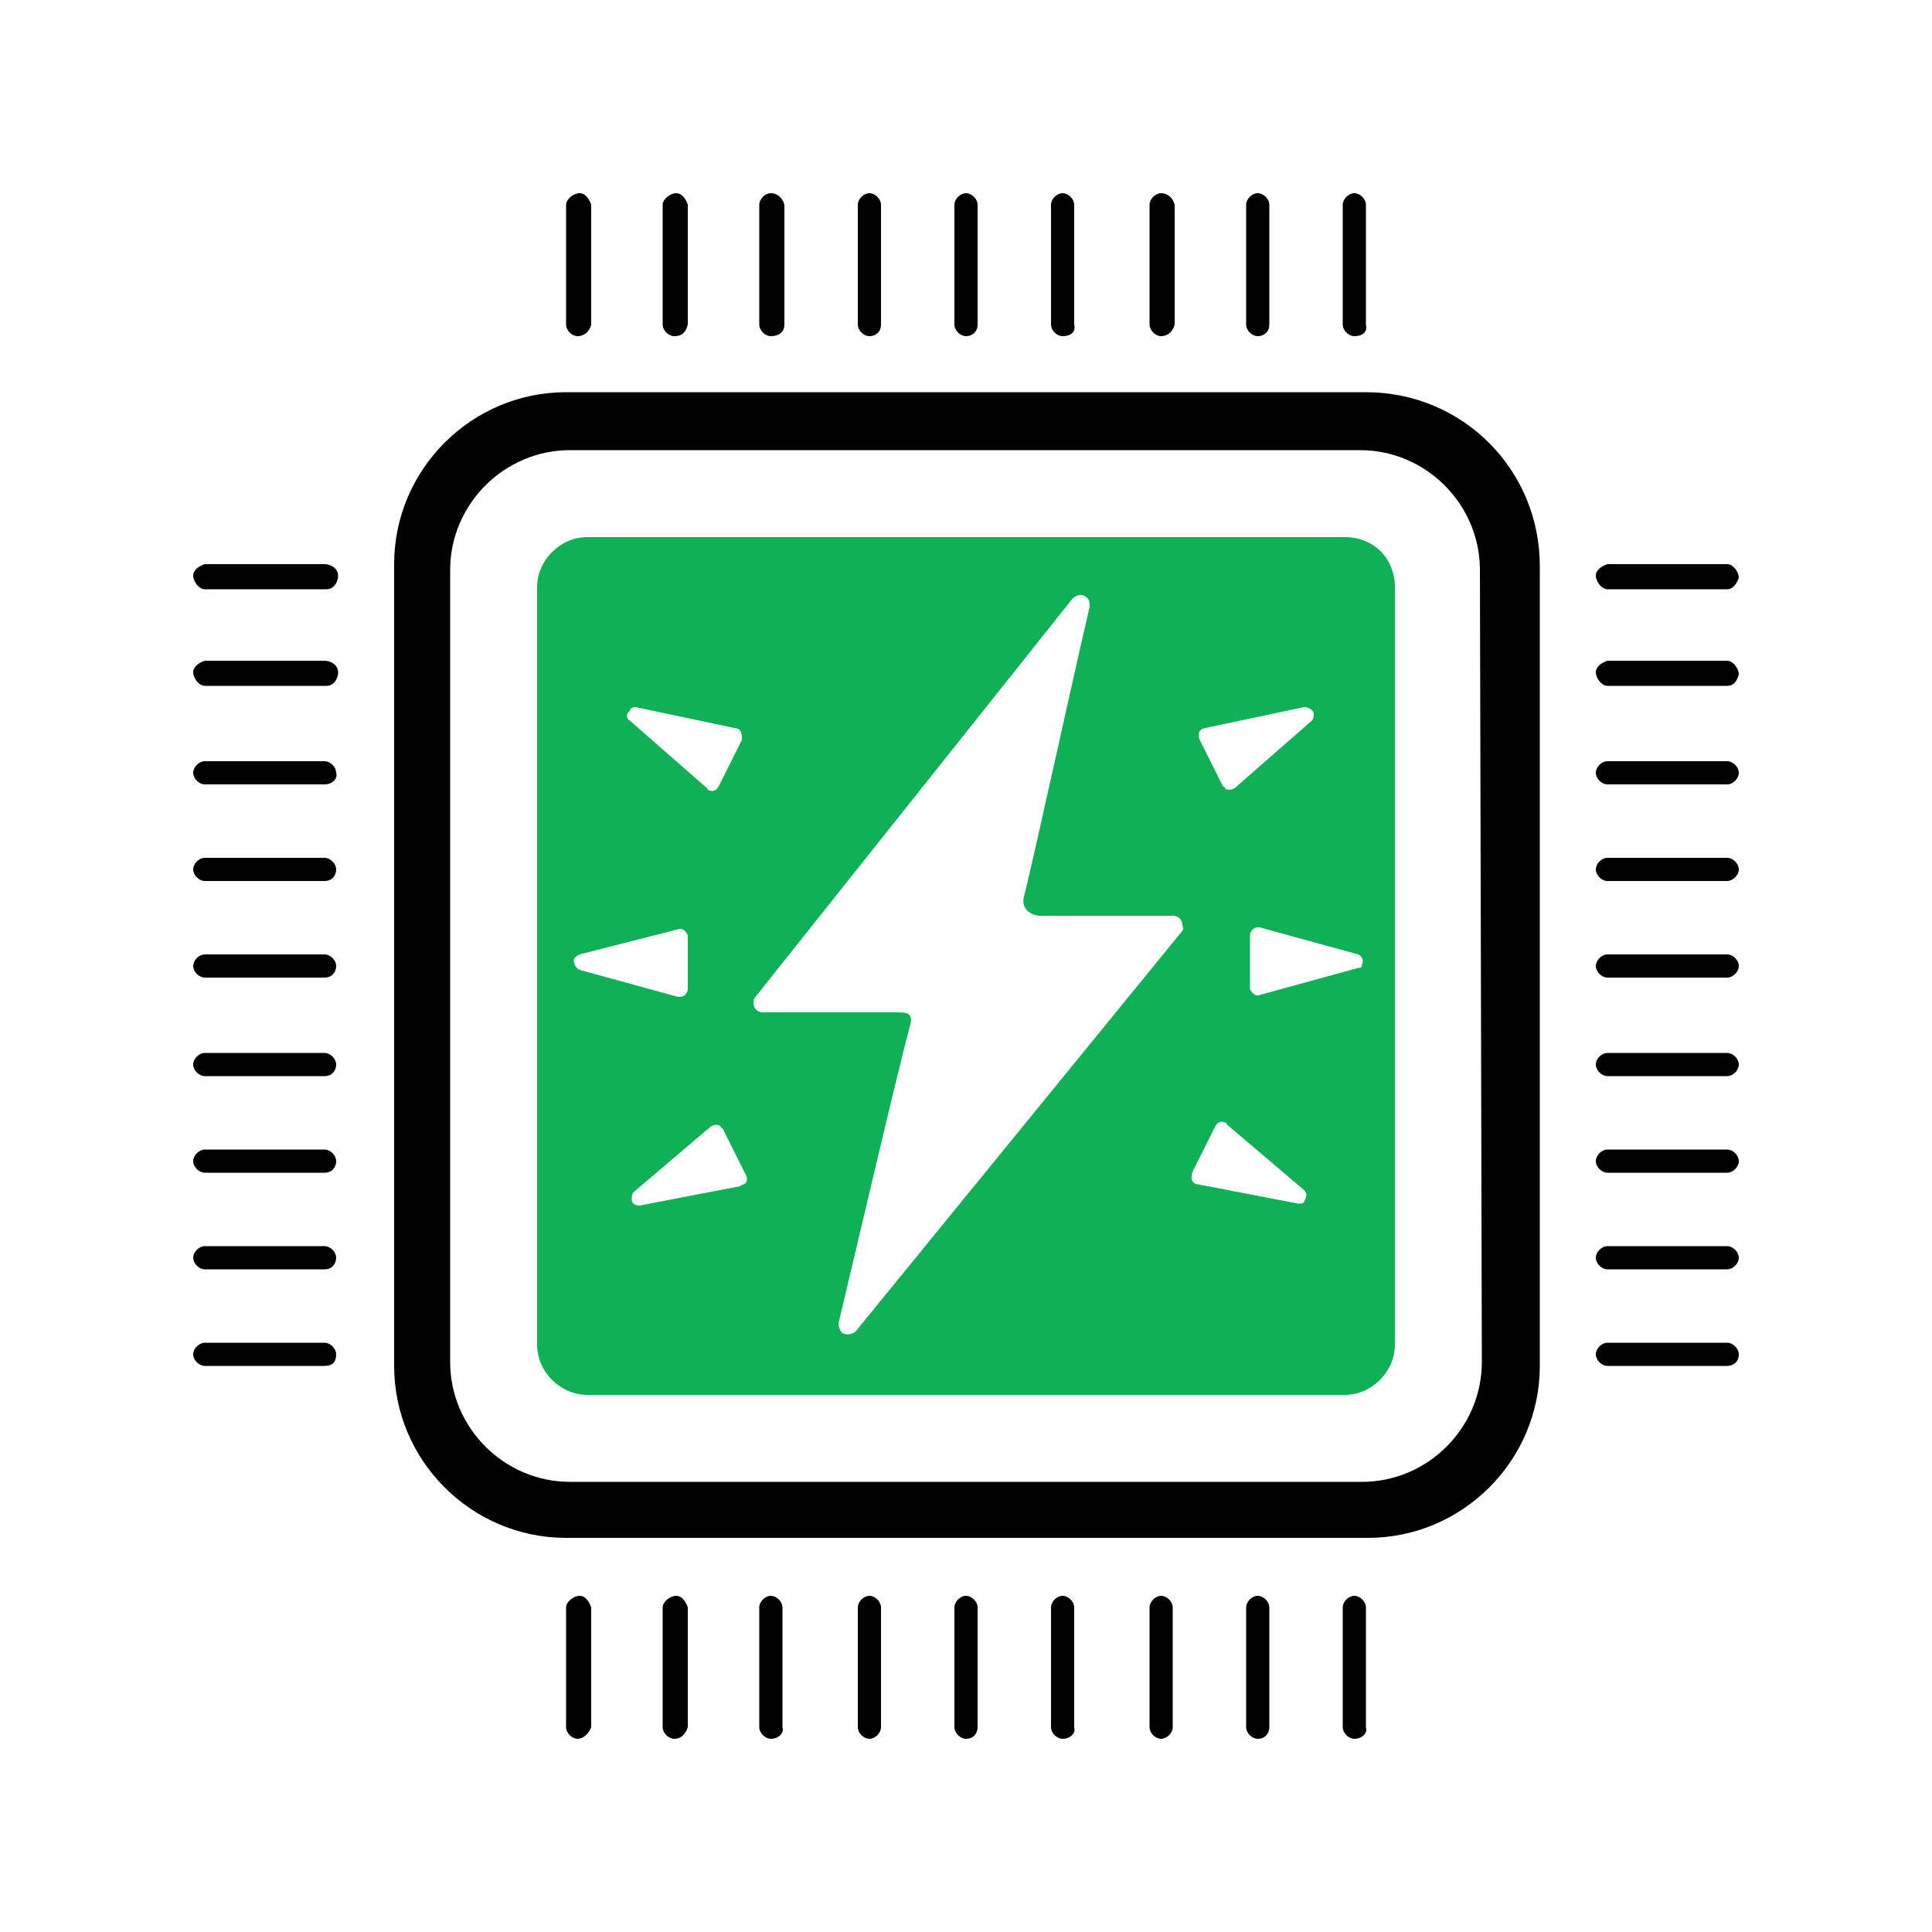 <?xml version="1.0" encoding="utf-8"?>
<!-- Generator: Adobe Illustrator 23.0.4, SVG Export Plug-In . SVG Version: 6.00 Build 0)  -->
<svg version="1.1" id="Layer_1" xmlns="http://www.w3.org/2000/svg" xmlns:xlink="http://www.w3.org/1999/xlink" x="0px" y="0px"
	 viewBox="0 0 100 100" style="enable-background:new 0 0 100 100;" xml:space="preserve">
<style type="text/css">
	.st0{fill:#010101;}
	.st1{fill:#10B057;}
</style>
<title>gpu</title>
<g>
	<g id="Layer_1-2">
		<path class="st0" d="M70.7,20.3H29.3c-4.9,0-8.9,4-8.9,8.9l0,0v41.5c0,4.9,4,8.9,8.9,8.9h41.5c4.9,0,8.9-4,8.9-8.9V29.3
			C79.7,24.3,75.7,20.3,70.7,20.3z M76.7,70.5c0,3.4-2.8,6.2-6.2,6.2l0,0H29.5c-3.4,0-6.2-2.8-6.2-6.2V29.5c0-3.4,2.8-6.2,6.2-6.2
			h40.9c3.4,0,6.2,2.8,6.2,6.2L76.7,70.5z"/>
		<path class="st0" d="M16.8,30.5h-6.2c-0.3,0-0.6-0.4-0.6-0.7c0-0.3,0.3-0.5,0.6-0.6h6.2c0.3,0,0.7,0.2,0.7,0.6
			c0,0.3-0.2,0.7-0.6,0.7C16.9,30.5,16.9,30.5,16.8,30.5z"/>
		<path class="st0" d="M16.8,35.5h-6.2c-0.3,0-0.6-0.4-0.6-0.7c0-0.3,0.3-0.5,0.6-0.6h6.2c0.3,0,0.7,0.2,0.7,0.6
			c0,0.3-0.2,0.7-0.6,0.7C16.9,35.5,16.9,35.5,16.8,35.5z"/>
		<path class="st0" d="M16.8,40.6h-6.2c-0.3,0-0.6-0.3-0.6-0.6c0,0,0,0,0,0c0-0.3,0.3-0.6,0.6-0.6c0,0,0,0,0,0h6.2
			c0.3,0,0.6,0.3,0.6,0.6c0,0,0,0,0,0C17.5,40.3,17.2,40.6,16.8,40.6C16.8,40.6,16.8,40.6,16.8,40.6z"/>
		<path class="st0" d="M16.8,45.6h-6.2c-0.3,0-0.6-0.3-0.6-0.6c0-0.3,0.3-0.6,0.6-0.6c0,0,0,0,0,0h6.2c0.3,0,0.6,0.3,0.6,0.6
			c0,0,0,0,0,0C17.4,45.3,17.2,45.6,16.8,45.6z"/>
		<path class="st0" d="M16.8,50.6h-6.2c-0.3,0-0.6-0.3-0.6-0.6c0-0.3,0.3-0.6,0.6-0.6c0,0,0,0,0,0h6.2c0.3,0,0.6,0.3,0.6,0.6
			c0,0,0,0,0,0C17.4,50.3,17.2,50.6,16.8,50.6z"/>
		<path class="st0" d="M16.8,55.7h-6.2c-0.3,0-0.6-0.3-0.6-0.6c0-0.3,0.3-0.6,0.6-0.6c0,0,0,0,0,0h6.2c0.3,0,0.6,0.3,0.6,0.6
			c0,0,0,0,0,0C17.4,55.4,17.2,55.7,16.8,55.7z"/>
		<path class="st0" d="M16.8,60.7h-6.2c-0.3,0-0.6-0.3-0.6-0.6s0.3-0.6,0.6-0.6h6.2c0.3,0,0.6,0.3,0.6,0.6S17.2,60.7,16.8,60.7z"/>
		<path class="st0" d="M16.8,65.7h-6.2c-0.3,0-0.6-0.3-0.6-0.6s0.3-0.6,0.6-0.6h6.2c0.3,0,0.6,0.3,0.6,0.6S17.2,65.7,16.8,65.7z"/>
		<path class="st0" d="M16.8,70.7h-6.2c-0.3,0-0.6-0.3-0.6-0.6c0-0.3,0.3-0.6,0.6-0.6h6.2c0.3,0,0.6,0.3,0.6,0.6
			C17.4,70.5,17.2,70.7,16.8,70.7z"/>
		<path class="st0" d="M89.4,30.5h-6.2c-0.3,0-0.6-0.4-0.6-0.7c0-0.3,0.3-0.5,0.6-0.6h6.2c0.3,0,0.6,0.4,0.6,0.7
			C89.9,30.2,89.7,30.5,89.4,30.5z"/>
		<path class="st0" d="M89.4,35.5h-6.2c-0.3,0-0.6-0.4-0.6-0.7c0-0.3,0.3-0.5,0.6-0.6h6.2c0.3,0,0.6,0.4,0.6,0.7
			C89.9,35.3,89.7,35.5,89.4,35.5z"/>
		<path class="st0" d="M89.4,40.6h-6.2c-0.3,0-0.6-0.3-0.6-0.6c0,0,0,0,0,0c0-0.3,0.3-0.6,0.6-0.6c0,0,0,0,0,0h6.2
			c0.3,0,0.6,0.3,0.6,0.6c0,0,0,0,0,0C90,40.3,89.7,40.6,89.4,40.6C89.4,40.6,89.4,40.6,89.4,40.6z"/>
		<path class="st0" d="M89.4,45.6h-6.2c-0.3,0-0.6-0.3-0.6-0.6c0,0,0,0,0,0c0-0.3,0.3-0.6,0.6-0.6c0,0,0,0,0,0h6.2
			c0.3,0,0.6,0.3,0.6,0.6c0,0,0,0,0,0C90,45.3,89.7,45.6,89.4,45.6C89.4,45.6,89.4,45.6,89.4,45.6z"/>
		<path class="st0" d="M89.4,50.6h-6.2c-0.3,0-0.6-0.3-0.6-0.6c0,0,0,0,0,0c0-0.3,0.3-0.6,0.6-0.6c0,0,0,0,0,0h6.2
			c0.3,0,0.6,0.3,0.6,0.6c0,0,0,0,0,0C90,50.3,89.7,50.6,89.4,50.6C89.4,50.6,89.4,50.6,89.4,50.6z"/>
		<path class="st0" d="M89.4,55.7h-6.2c-0.3,0-0.6-0.3-0.6-0.6c0,0,0,0,0,0c0-0.3,0.3-0.6,0.6-0.6c0,0,0,0,0,0h6.2
			c0.3,0,0.6,0.3,0.6,0.6c0,0,0,0,0,0C90,55.4,89.7,55.7,89.4,55.7C89.4,55.7,89.4,55.7,89.4,55.7z"/>
		<path class="st0" d="M89.4,60.7h-6.2c-0.3,0-0.6-0.3-0.6-0.6s0.3-0.6,0.6-0.6h6.2c0.3,0,0.6,0.3,0.6,0.6S89.7,60.7,89.4,60.7z"/>
		<path class="st0" d="M89.4,65.7h-6.2c-0.3,0-0.6-0.3-0.6-0.6s0.3-0.6,0.6-0.6h6.2c0.3,0,0.6,0.3,0.6,0.6S89.7,65.7,89.4,65.7z"/>
		<path class="st0" d="M89.4,70.7h-6.2c-0.3,0-0.6-0.3-0.6-0.6c0-0.3,0.3-0.6,0.6-0.6h6.2c0.3,0,0.6,0.3,0.6,0.6
			C90,70.5,89.7,70.7,89.4,70.7z"/>
		<path class="st0" d="M70.1,17.4c-0.3,0-0.6-0.3-0.6-0.6c0,0,0,0,0,0v-6.2c0-0.3,0.3-0.6,0.6-0.6c0.3,0,0.6,0.3,0.6,0.6v6.2
			C70.8,17.2,70.5,17.4,70.1,17.4C70.1,17.4,70.1,17.4,70.1,17.4z"/>
		<path class="st0" d="M65.1,17.4c-0.3,0-0.6-0.3-0.6-0.6c0,0,0,0,0,0v-6.2c0-0.3,0.3-0.6,0.6-0.6c0.3,0,0.6,0.3,0.6,0.6v6.2
			C65.7,17.2,65.4,17.4,65.1,17.4C65.1,17.4,65.1,17.4,65.1,17.4z"/>
		<path class="st0" d="M60.1,17.4c-0.3,0-0.6-0.3-0.6-0.6c0,0,0,0,0,0v-6.2c0-0.3,0.3-0.6,0.6-0.6c0,0,0,0,0,0
			c0.3,0,0.6,0.2,0.7,0.6c0,0,0,0,0,0v6.2C60.7,17.2,60.4,17.4,60.1,17.4C60.1,17.4,60.1,17.4,60.1,17.4z"/>
		<path class="st0" d="M55,17.4c-0.3,0-0.6-0.3-0.6-0.6c0,0,0,0,0,0v-6.2c0-0.3,0.3-0.6,0.6-0.6c0,0,0,0,0,0c0.3,0,0.6,0.3,0.6,0.6
			v6.2C55.7,17.2,55.4,17.4,55,17.4z"/>
		<path class="st0" d="M50,17.4c-0.3,0-0.6-0.3-0.6-0.6c0,0,0,0,0,0v-6.2c0-0.3,0.3-0.6,0.6-0.6c0,0,0,0,0,0c0.3,0,0.6,0.3,0.6,0.6
			v6.2C50.6,17.2,50.3,17.4,50,17.4z"/>
		<path class="st0" d="M45,17.4c-0.3,0-0.6-0.3-0.6-0.6c0,0,0,0,0,0v-6.2c0-0.3,0.3-0.6,0.6-0.6c0,0,0,0,0,0c0.3,0,0.6,0.3,0.6,0.6
			v6.2C45.6,17.2,45.3,17.4,45,17.4z"/>
		<path class="st0" d="M39.9,17.4c-0.3,0-0.6-0.3-0.6-0.6c0,0,0,0,0,0v-6.2c0-0.3,0.3-0.6,0.6-0.6c0,0,0,0,0,0
			c0.3,0,0.6,0.2,0.7,0.6c0,0,0,0,0,0v6.2C40.6,17.2,40.3,17.4,39.9,17.4C40,17.4,39.9,17.4,39.9,17.4z"/>
		<path class="st0" d="M34.9,17.4c-0.3,0-0.6-0.3-0.6-0.6v-6.2c0-0.3,0.4-0.6,0.7-0.6c0.3,0,0.5,0.3,0.6,0.6v6.2
			C35.5,17.2,35.3,17.4,34.9,17.4z"/>
		<path class="st0" d="M29.9,17.4c-0.3,0-0.6-0.3-0.6-0.6v-6.2c0-0.3,0.4-0.6,0.7-0.6c0.3,0,0.5,0.3,0.6,0.6v6.2
			C30.5,17.2,30.2,17.4,29.9,17.4z"/>
		<path class="st0" d="M70.1,90c-0.3,0-0.6-0.3-0.6-0.6c0,0,0,0,0,0v-6.2c0-0.3,0.3-0.6,0.6-0.6c0.3,0,0.6,0.3,0.6,0.6v6.2
			C70.8,89.7,70.5,90,70.1,90C70.1,90,70.1,90,70.1,90z"/>
		<path class="st0" d="M65.1,90c-0.3,0-0.6-0.3-0.6-0.6c0,0,0,0,0,0v-6.2c0-0.3,0.3-0.6,0.6-0.6c0.3,0,0.6,0.3,0.6,0.6v6.2
			C65.7,89.7,65.5,90,65.1,90C65.1,90,65.1,90,65.1,90z"/>
		<path class="st0" d="M60.1,90c-0.3,0-0.6-0.3-0.6-0.6c0,0,0,0,0,0v-6.2c0-0.3,0.3-0.6,0.6-0.6c0,0,0,0,0,0c0.3,0,0.6,0.3,0.6,0.6
			c0,0,0,0,0,0v6.2C60.7,89.7,60.4,90,60.1,90C60.1,90,60.1,90,60.1,90z"/>
		<path class="st0" d="M55,90c-0.3,0-0.6-0.3-0.6-0.6c0,0,0,0,0,0v-6.2c0-0.3,0.3-0.6,0.6-0.6c0,0,0,0,0,0c0.3,0,0.6,0.3,0.6,0.6
			c0,0,0,0,0,0v6.2C55.7,89.7,55.4,90,55,90C55,90,55,90,55,90z"/>
		<path class="st0" d="M50,90c-0.3,0-0.6-0.3-0.6-0.6c0,0,0,0,0,0v-6.2c0-0.3,0.3-0.6,0.6-0.6c0,0,0,0,0,0c0.3,0,0.6,0.3,0.6,0.6
			c0,0,0,0,0,0v6.2C50.6,89.7,50.4,90,50,90C50,90,50,90,50,90z"/>
		<path class="st0" d="M45,90c-0.3,0-0.6-0.3-0.6-0.6c0,0,0,0,0,0v-6.2c0-0.3,0.3-0.6,0.6-0.6c0,0,0,0,0,0c0.3,0,0.6,0.3,0.6,0.6
			c0,0,0,0,0,0v6.2C45.6,89.7,45.3,90,45,90C45,90,45,90,45,90z"/>
		<path class="st0" d="M39.9,90c-0.3,0-0.6-0.3-0.6-0.6c0,0,0,0,0,0v-6.2c0-0.3,0.3-0.6,0.6-0.6c0,0,0,0,0,0c0.3,0,0.6,0.3,0.6,0.6
			c0,0,0,0,0,0v6.2C40.6,89.7,40.3,90,39.9,90C39.9,90,39.9,90,39.9,90z"/>
		<path class="st0" d="M34.9,90c-0.3,0-0.6-0.3-0.6-0.6v-6.2c0-0.3,0.4-0.6,0.7-0.6c0.3,0,0.5,0.3,0.6,0.6v6.2
			C35.5,89.7,35.3,90,34.9,90C34.9,90,34.9,90,34.9,90z"/>
		<path class="st0" d="M29.9,90c-0.3,0-0.6-0.3-0.6-0.6v-6.2c0-0.3,0.4-0.6,0.7-0.6c0.3,0,0.5,0.3,0.6,0.6v6.2
			C30.5,89.7,30.2,90,29.9,90C29.9,90,29.9,90,29.9,90z"/>
		<path class="st1" d="M69.6,27.8H30.4c-1.4,0-2.6,1.2-2.6,2.6v39.2c0,1.4,1.2,2.6,2.6,2.6c0,0,0,0,0,0h39.2c1.4,0,2.6-1.2,2.6-2.6
			c0,0,0,0,0,0V30.4C72.2,28.9,71.1,27.8,69.6,27.8C69.6,27.8,69.6,27.8,69.6,27.8z M62.3,37.7l5.2-1.1c0.2,0,0.4,0.1,0.5,0.3
			c0,0.1,0,0.3-0.1,0.4l-4,3.5c-0.2,0.1-0.4,0.1-0.5,0c0,0,0-0.1-0.1-0.1l-1.2-2.4C62,38.1,62,37.8,62.3,37.7
			C62.3,37.7,62.3,37.7,62.3,37.7z M32.9,36.6l5.2,1.1c0.2,0,0.3,0.2,0.3,0.5c0,0,0,0.1,0,0.1l-1.2,2.4c-0.1,0.2-0.3,0.3-0.5,0.2
			c0,0-0.1,0-0.1-0.1l-4-3.5c-0.2-0.1-0.2-0.4,0-0.5C32.6,36.7,32.7,36.6,32.9,36.6L32.9,36.6z M30,50.2c-0.2-0.1-0.3-0.3-0.3-0.5
			c0-0.1,0.1-0.2,0.3-0.3l5.1-1.3c0.2-0.1,0.4,0.1,0.5,0.3c0,0,0,0.1,0,0.1v2.7c0,0.2-0.2,0.4-0.4,0.4c0,0-0.1,0-0.1,0L30,50.2z
			 M38.3,61.4l-5.2,1c-0.2,0-0.4-0.1-0.4-0.3c0-0.1,0-0.3,0.1-0.4l4-3.4c0.2-0.1,0.4-0.1,0.5,0c0,0,0,0.1,0.1,0.1l1.2,2.4
			c0.1,0.2,0.1,0.4-0.1,0.5C38.4,61.3,38.3,61.4,38.3,61.4z M61.1,48.3L44.3,68.9c-0.2,0.2-0.5,0.2-0.7,0.1
			c-0.1-0.1-0.2-0.3-0.2-0.5c1-4.2,3.1-13.2,3.7-15.4c0.2-0.7-0.2-0.7-0.7-0.7h-6.9c-0.3,0-0.5-0.2-0.5-0.5c0-0.1,0-0.2,0.1-0.3
			L55.5,31c0.2-0.2,0.5-0.3,0.7-0.1c0.2,0.1,0.2,0.3,0.2,0.5c-1,4.3-3,13.5-3.4,15c-0.2,0.8,0.6,1,0.8,1h6.9c0.3,0,0.5,0.2,0.5,0.5
			C61.3,48.1,61.2,48.2,61.1,48.3z M67.2,62.3l-5.2-1c-0.2,0-0.4-0.2-0.3-0.5c0,0,0-0.1,0-0.1l1.2-2.4c0.1-0.2,0.3-0.3,0.5-0.2
			c0,0,0.1,0,0.1,0.1l4,3.4c0.2,0.2,0.1,0.4,0,0.6C67.5,62.3,67.3,62.3,67.2,62.3z M70.3,50.1l-5.1,1.4c-0.2,0.1-0.4-0.1-0.5-0.3
			c0,0,0-0.1,0-0.1v-2.7c0-0.2,0.2-0.4,0.4-0.4c0,0,0.1,0,0.1,0l5.1,1.4c0.2,0.1,0.3,0.3,0.2,0.5C70.5,50.1,70.4,50.1,70.3,50.1
			L70.3,50.1z"/>
	</g>
</g>
</svg>
